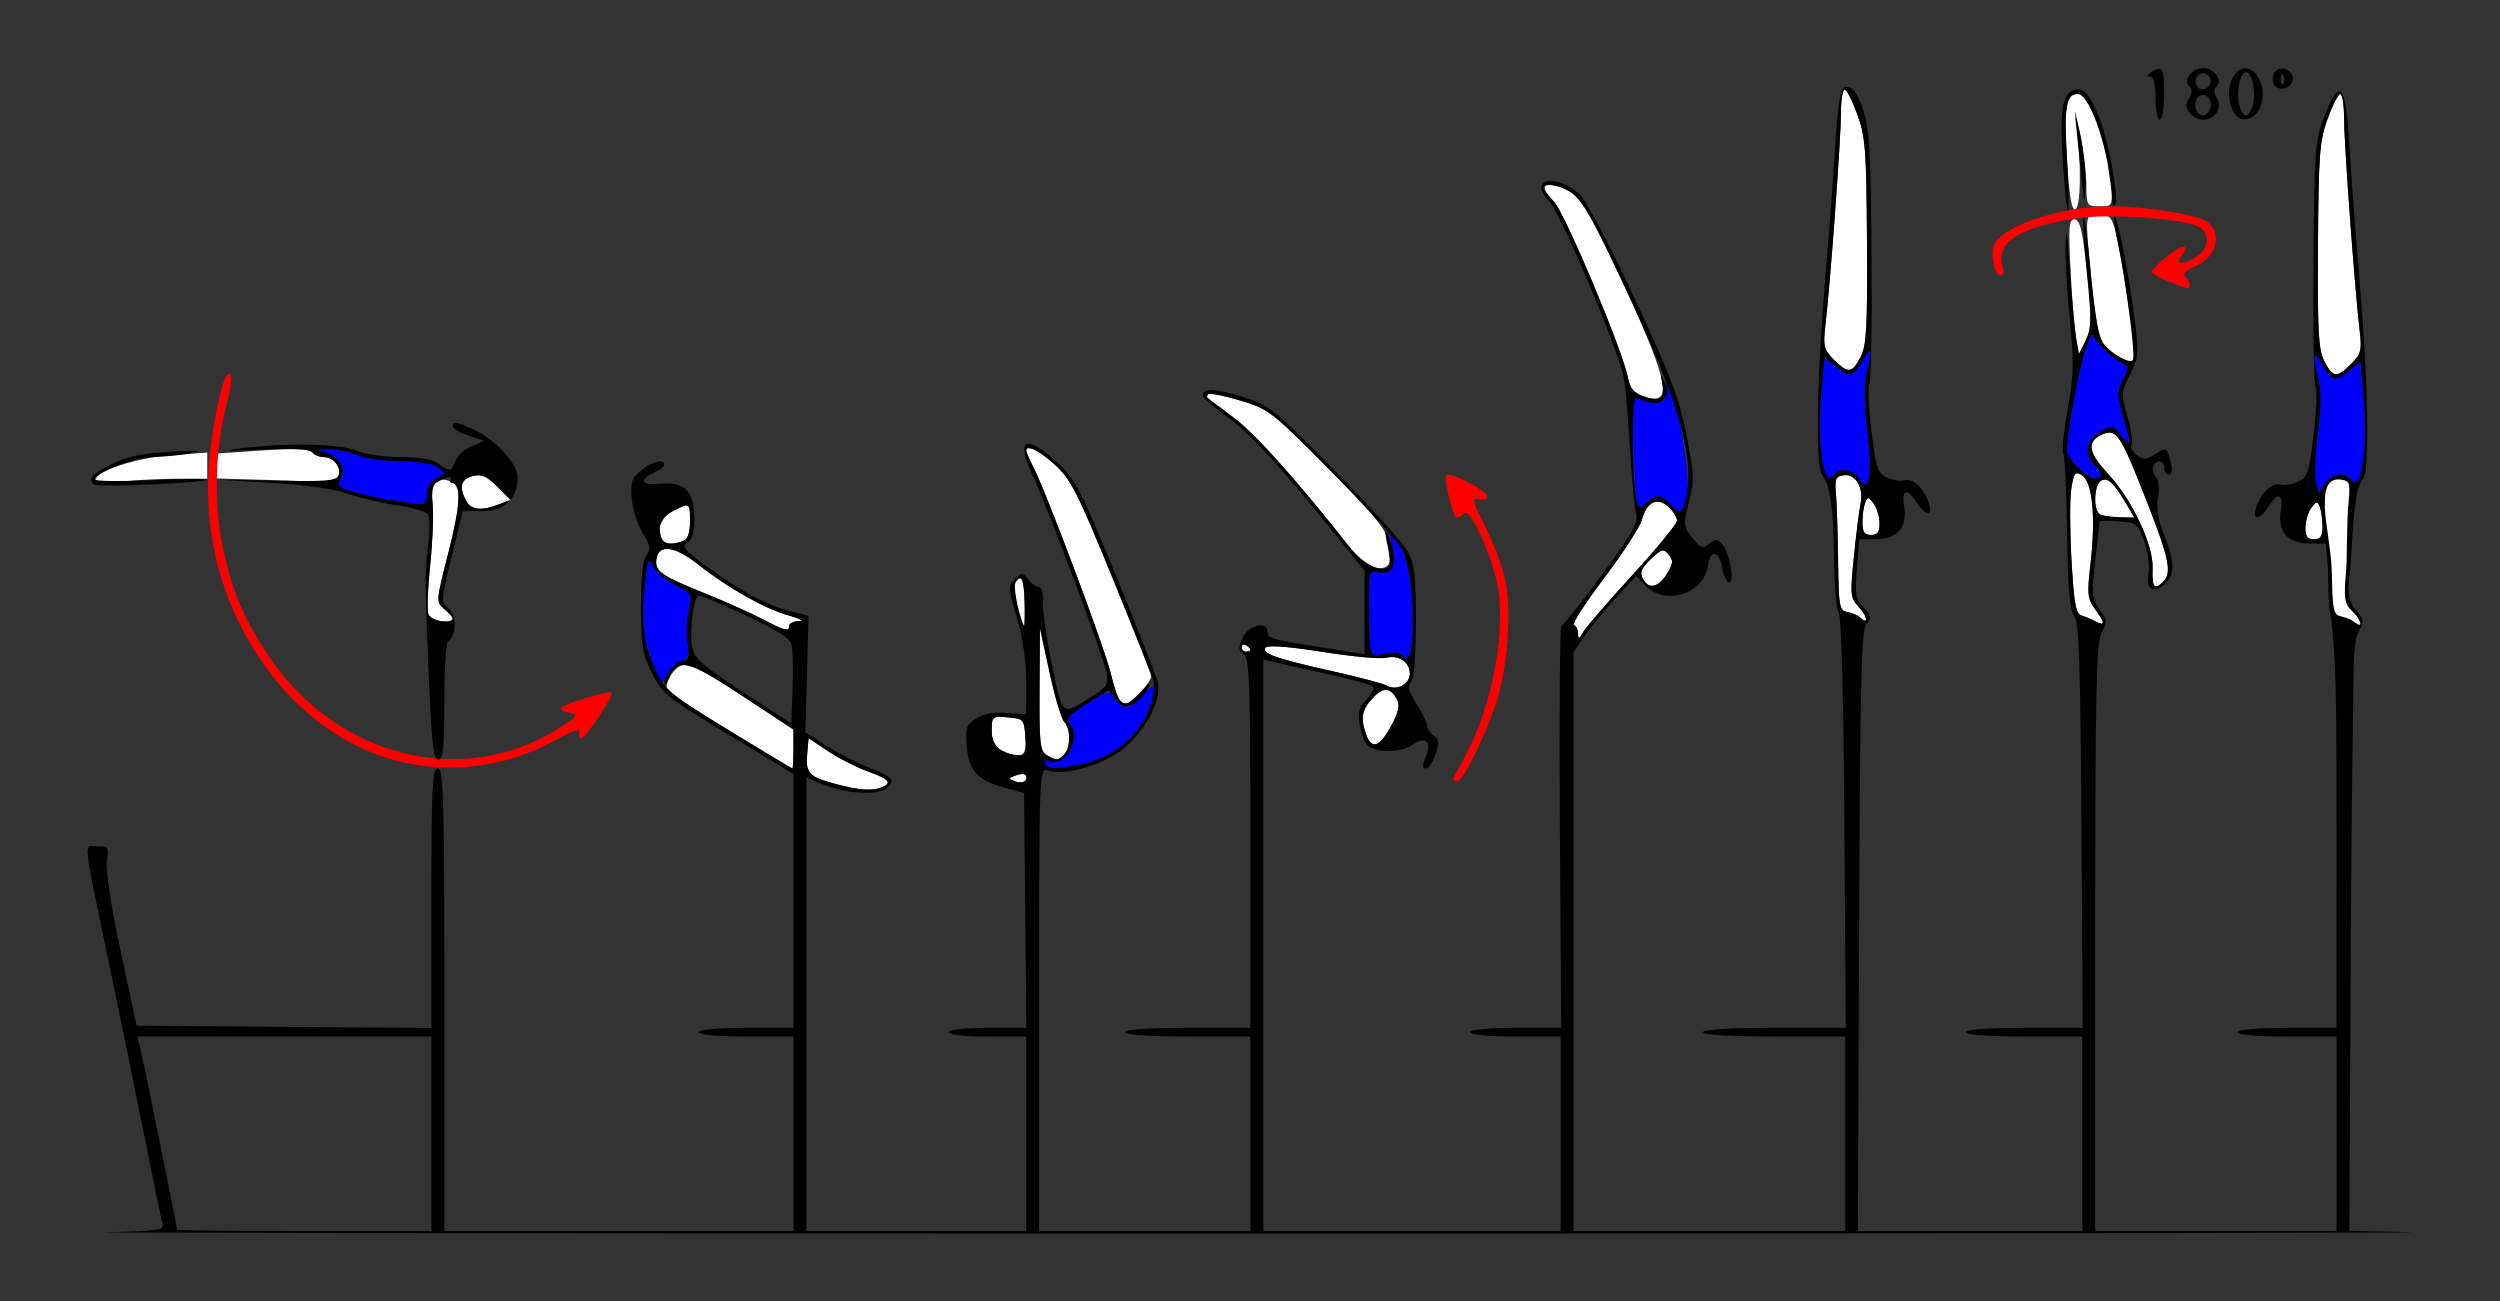 <?xml version="1.0" encoding="UTF-8" standalone="no"?>
<!-- Created with Inkscape (http://www.inkscape.org/) -->

<svg
   xmlns:dc="http://purl.org/dc/elements/1.1/"
   xmlns:cc="http://creativecommons.org/ns#"
   xmlns:rdf="http://www.w3.org/1999/02/22-rdf-syntax-ns#"
   xmlns:svg="http://www.w3.org/2000/svg"
   xmlns="http://www.w3.org/2000/svg"
   xmlns:sodipodi="http://sodipodi.sourceforge.net/DTD/sodipodi-0.dtd"
   xmlns:inkscape="http://www.inkscape.org/namespaces/inkscape"
   id="svg3508"
   version="1.1"
   inkscape:version="0.91 r13725"
   width="542.056"
   height="282.188"
   viewBox="0 0 542.056 282.188"
   sodipodi:docname="ub330502.svg">
  <rect x="0" y="0" width="542.056" height="282.188" fill="#333333" stroke="none"/>
  <defs
     id="defs3512" />
  <sodipodi:namedview
     pagecolor="#c1c1c1"
     bordercolor="#666666"
     borderopacity="1"
     objecttolerance="10"
     gridtolerance="10"
     guidetolerance="10"
     inkscape:pageopacity="0"
     inkscape:pageshadow="2"
     inkscape:window-width="1551"
     inkscape:window-height="948"
     id="namedview3510"
     showgrid="false"
     inkscape:zoom="1.4142136"
     inkscape:cx="325.50009"
     inkscape:cy="178.73435"
     inkscape:window-x="0"
     inkscape:window-y="0"
     inkscape:window-maximized="0"
     inkscape:current-layer="svg3508" />
  <g
     id="g4154"
     transform="translate(0.078,4.425)">
    <path
       sodipodi:nodetypes="sscsssscssccsssscssscscsscccssssssssssssssssssssssssssssssscssssssscssssssssscsssccscsssccssssssssssscssssssssssssssssssscsssssscssscccsssscssscsscssccccssscsssscccsssscccssssssssssssssssssssssssssssssssssssssscssssssssss"
       style="fill:#fefefe"
       d="m 181.018,165.536 c -5.708,-1.539 -6.447,-2.329 -6.082,-6.504 l 0.297,-3.403 4.205,2.801 c 2.313,1.54 6.203,3.522 8.645,4.402 4.674,1.686 5.399,2.536 2.961,3.474 -2.134,0.822 -4.918,0.608 -10.027,-0.77 z m 39.144,-0.498 c -1.711,-0.616 -1.716,-0.68 -0.1,-1.303 1.857,-0.715 2.75,-0.283 2.232,1.08 -0.182,0.479 -1.141,0.579 -2.132,0.223 z m -61.676,-10.79 c -7.154,-4.367 -13.313,-8.269 -13.687,-8.672 -1.115,-1.202 0.802,-4.94 2.941,-5.733 1.579,-0.586 4.283,0.773 13.106,6.586 l 11.116,7.325 0,4.217 c 0,2.319 -0.105,4.217 -0.234,4.217 -0.129,0 -6.088,-3.573 -13.242,-7.94 z m 68.383,5.052 c -1.443,-0.843 -1.626,-2.525 -1.553,-14.268 l 0.083,-13.313 2.082,9.625 c 1.145,5.294 2.58,10.124 3.188,10.734 1.433,1.437 1.423,5.666 -0.016,7.109 -1.339,1.343 -1.662,1.353 -3.785,0.112 z m -9.813,-1.069 c -1.571,-0.76 -2.103,-1.825 -2.103,-4.212 0,-3.118 0.084,-3.188 3.505,-2.904 3.402,0.282 3.513,0.408 3.792,4.275 0.313,4.342 -0.814,4.959 -5.194,2.84 z m 79.176,-3.153 c -1.386,-3.658 -1.1,-5.53 1.232,-8.054 2.337,-2.529 3.93,-2.478 5.343,0.171 0.678,1.271 0.392,2.703 -1.096,5.501 -2.528,4.751 -4.291,5.517 -5.479,2.382 z m -53.755,-7.966 c -0.343,-0.557 -1.159,-3.194 -1.813,-5.859 -1.335,-5.443 -13.756,-38.582 -16.473,-43.949 -0.969,-1.913 -1.761,-3.706 -1.761,-3.984 0,-1.45 2.772,-0.106 6.214,3.012 3.408,3.088 4.906,6.011 12.383,24.158 4.678,11.355 8.506,21.102 8.506,21.66 0,1.31 -4.3,5.976 -5.508,5.976 -0.508,0 -1.205,-0.456 -1.548,-1.013 z m 58.254,-2.832 c -0.856,-0.481 -6.313,-1.928 -12.125,-3.216 -12.074,-2.676 -15.441,-3.893 -14.205,-5.134 0.515,-0.517 5.405,-0.123 12.329,0.991 6.311,1.016 12.515,1.585 13.787,1.265 2.688,-0.677 5.091,0.956 5.091,3.459 0,2.256 -2.829,3.784 -4.877,2.635 z m -31.572,-8.397 c 0,-0.546 0.421,-0.732 0.935,-0.413 0.514,0.319 0.935,0.765 0.935,0.993 0,0.227 -0.421,0.413 -0.935,0.413 -0.514,0 -0.935,-0.447 -0.935,-0.993 z m 72.926,-2.913 c -0.016,-0.859 -0.425,-1.703 -0.911,-1.875 -0.485,-0.172 2.457,-4.742 6.538,-10.156 4.081,-5.414 7.755,-11.075 8.165,-12.579 1.078,-3.959 3.35,-5.12 5.751,-2.939 1.058,0.961 1.924,2.317 1.924,3.013 0,0.697 -4.349,6.01 -9.664,11.808 -5.315,5.798 -10.139,11.385 -10.719,12.416 -0.867,1.54 -1.061,1.595 -1.084,0.312 z m -176.928,-3.202 c -2.458,-1.284 -8.102,-3.802 -12.54,-5.597 -9.454,-3.823 -10.746,-4.741 -10.371,-7.368 0.477,-3.345 3.953,-2.891 9.1,1.19 6.391,5.067 14.601,9.679 19.683,11.055 2.347,0.636 3.276,1.167 2.103,1.203 -1.157,0.035 -2.103,0.485 -2.103,1.001 0,1.35 -0.862,1.132 -5.872,-1.483 z m 55.425,-2.661 c -1.076,-3.856 -0.8,-6.17 0.735,-6.166 0.355,9.3e-4 0.7,2.321 0.767,5.156 0.067,2.835 0.016,5.155 -0.112,5.155 -0.129,0 -0.754,-1.865 -1.39,-4.145 z m 233.624,3.165 c -0.771,-0.418 -2.094,-0.971 -2.939,-1.229 -1.27,-0.388 -1.654,-2.498 -2.208,-12.121 -0.368,-6.409 -0.379,-13.382 -0.022,-15.497 0.573,-3.405 0.839,-3.724 2.326,-2.793 2.236,1.401 2.99,9.065 1.861,18.914 -0.803,7.006 -0.718,7.823 1.072,10.263 2.117,2.888 2.09,3.644 -0.09,2.462 z M 92.806,128.763 c -0.326,-0.852 -0.158,-5.599 0.374,-10.547 0.532,-4.948 0.774,-10.941 0.539,-13.318 -0.444,-4.487 0.83,-6.124 3.861,-4.957 2.445,0.941 2.349,4.546 -0.409,15.371 -2.728,10.71 -2.734,10.791 -0.893,12.338 2.453,2.06 2.337,2.662 -0.512,2.662 -1.338,0 -2.623,-0.673 -2.959,-1.55 z m 310.402,0.688 c -0.48,-0.457 -1.713,-0.986 -2.741,-1.175 -1.731,-0.318 -1.879,-1.138 -2.004,-11.107 -0.074,-5.92 -0.284,-12.45 -0.467,-14.513 -0.29,-3.264 -0.069,-3.788 1.707,-4.041 2.558,-0.365 4.362,2.721 3.627,6.206 -0.293,1.388 -0.936,6.521 -1.429,11.406 -0.851,8.427 -0.794,8.992 1.097,11.012 1.884,2.012 2.072,3.984 0.211,2.212 z m -47.031,-8.319 c -0.775,-1.453 -0.459,-2.274 1.662,-4.312 2.372,-2.279 2.737,-2.374 3.872,-1.003 1.055,1.275 1.014,1.91 -0.259,4.021 -1.881,3.121 -4.02,3.645 -5.274,1.294 z m 110.475,-2.337 c 0.195,-5.06 -4.435,-14.867 -9.686,-20.516 -4.278,-4.602 -4.65,-6.944 -1.344,-8.455 3.189,-1.457 3.999,-0.256 9.779,14.486 4.85,12.369 5.484,15.459 3.569,17.38 -1.932,1.938 -2.479,1.256 -2.319,-2.894 z m -169.57,-0.344 c -0.834,-0.228 -2.914,-2.188 -4.623,-4.354 -11.435,-14.495 -20.344,-24.454 -24.961,-27.902 -2.942,-2.197 -5.524,-4.138 -5.739,-4.313 -0.214,-0.175 -0.149,-0.559 0.144,-0.853 0.293,-0.294 3.413,0.328 6.931,1.382 6.172,1.85 6.841,2.363 18.925,14.521 9.121,9.177 12.619,13.325 12.866,15.258 0.186,1.46 0.437,3.483 0.557,4.494 0.222,1.873 -1.307,2.532 -4.101,1.766 z M 143.614,112.812 c -1.626,-1.632 -0.494,-5.019 2.134,-6.382 3.75,-1.945 3.785,-1.924 3.785,2.219 0,2.463 -0.481,3.835 -1.478,4.219 -1.933,0.744 -3.665,0.722 -4.441,-0.056 z m 356.176,-2.891 c 0.016,-1.418 0.597,-3.329 1.291,-4.246 1.133,-1.499 1.32,-1.515 1.839,-0.158 0.318,0.831 0.578,2.742 0.578,4.246 0,2.111 -0.427,2.736 -1.869,2.736 -1.423,0 -1.862,-0.615 -1.839,-2.578 z m -96.051,-1.095 c 0,-1.505 0.26,-3.416 0.578,-4.246 0.519,-1.357 0.706,-1.341 1.839,0.158 0.694,0.917 1.275,2.828 1.291,4.246 0.023,1.963 -0.416,2.578 -1.839,2.578 -1.442,0 -1.869,-0.625 -1.869,-2.736 z m 51.636,-1.635 c -1.715,-0.694 -1.487,-6.815 0.279,-7.495 1.459,-0.561 2.637,0.615 5.546,5.538 l 1.524,2.578 -3.09,-0.074 c -1.7,-0.041 -3.616,-0.287 -4.258,-0.547 z m -354.406,-3.067 c -1.584,-2.969 -1.115,-4.676 1.46,-5.325 1.927,-0.485 3.023,-0.014 5.313,2.283 l 2.885,2.894 -2.57,0.98 c -3.815,1.455 -6.005,1.197 -7.089,-0.833 z M 20.561,99.669 c 0,-1.935 8.986,-4.866 16.589,-5.41 l 7.71,-0.552 0,2.834 0,2.834 -6.405,0 c -3.523,0 -8.99,0.271 -12.15,0.602 -3.506,0.368 -5.745,0.247 -5.745,-0.309 z m 36.682,-0.056 -10.514,-0.299 0,-2.692 0,-2.692 9.884,-0.676 c 6.9,-0.472 10.201,-0.358 10.935,0.379 0.578,0.58 1.757,1.054 2.619,1.054 2.13,0 3.828,2.236 3.115,4.1 -0.367,0.96 -1.499,1.451 -3.054,1.325 -1.359,-0.11 -7.201,-0.335 -12.984,-0.499 z M 355.937,81.438 c -1.769,-0.647 -2.639,-1.783 -3.051,-3.985 -1.124,-6.012 -13.604,-35.602 -16.132,-38.248 -2.798,-2.929 -2.462,-4.092 0.934,-3.237 4.33,1.09 6.258,3.983 14.453,21.687 9.882,21.349 10.672,26.299 3.794,23.782 z m 147.959,-7.512 c -1.291,-2.503 -1.5,-6.293 -1.385,-25.078 0.122,-19.898 0.332,-22.673 2.089,-27.52 1.074,-2.965 2.318,-5.391 2.763,-5.391 0.445,0 0.809,2.43 0.809,5.4 0,5.399 2.3,36.69 3.371,45.87 0.51,4.366 0.323,5.11 -1.827,7.266 -3.1,3.11 -3.978,3.028 -5.821,-0.547 z m -106.374,-0.39 c -2.149,-2.156 -2.336,-2.9 -1.827,-7.266 1.072,-9.18 3.371,-40.471 3.371,-45.87 0,-2.97 0.364,-5.4 0.809,-5.4 0.445,0 1.688,2.426 2.763,5.391 1.757,4.847 1.967,7.621 2.089,27.52 0.115,18.785 -0.095,22.575 -1.385,25.078 -1.843,3.575 -2.72,3.657 -5.821,0.547 z m 61.322,-0.843 c -3.482,-1.9 -4.333,-4.471 -5.475,-16.547 -1.392,-14.706 -1.481,-13.958 1.663,-13.958 2.401,0 2.805,0.445 3.725,4.111 1.077,4.289 3.863,23.08 3.863,26.052 0,2.021 -0.598,2.075 -3.775,0.342 z M 450.094,69.165 c -0.339,-1.689 -0.879,-8.239 -1.2,-14.556 -0.503,-9.886 -0.387,-11.484 0.83,-11.484 1.098,0 1.653,2.105 2.481,9.409 1.369,12.077 1.342,14.219 -0.214,17.227 l -1.28,2.475 z M 448.122,30.645 C 447.391,18.913 447.856,15.938 450.422,15.938 c 2.195,0 5.443,7.864 6.62,16.029 1.216,8.439 1.237,8.346 -1.901,8.346 -2.752,0 -2.805,-0.091 -2.861,-4.922 -0.032,-2.707 -0.655,-7.664 -1.386,-11.016 -1.309,-6.008 -1.319,-6.021 -0.681,-0.938 1.032,8.229 0.854,17.134 -0.35,17.542 -0.742,0.251 -1.279,-2.939 -1.739,-10.335 z"
       id="path3528"
       inkscape:connector-curvature="0" />
    <path
       sodipodi:nodetypes="sssssssssssssssscscsssssscsscsssssssssssssssssssssscssscsssscssssscsscssscsssscc"
       style="fill:#0000fe"
       d="m 226.537,161.091 c -0.465,-0.755 -0.149,-0.894 1.015,-0.446 3.592,1.383 7.019,-5.591 4.158,-8.461 -0.711,-0.713 0.401,-1.869 3.844,-3.994 4.821,-2.976 4.852,-2.981 6.194,-1.059 1.82,2.606 2.821,2.443 6.008,-0.98 3.201,-3.438 3.547,-1.999 0.964,4.006 -2.343,5.445 -8.109,9.946 -14.235,11.111 -6.19,1.177 -7.125,1.157 -7.947,-0.177 z m -84.734,-20.807 c -2.422,-5.912 -2.836,-9.273 -2.106,-17.093 0.59,-6.32 0.798,-6.906 1.751,-4.946 0.595,1.223 2.777,3.085 4.85,4.137 3.722,1.889 3.759,1.959 2.976,5.625 -0.436,2.042 -0.567,5.199 -0.29,7.015 0.421,2.768 0.168,3.451 -1.561,4.219 -1.135,0.504 -2.506,1.817 -3.047,2.918 -0.922,1.875 -1.085,1.756 -2.572,-1.875 z m 162.471,-2.358 c -0.506,-0.822 -1.781,-1.025 -3.915,-0.623 -3.676,0.692 -3.49,1.212 -3.572,-9.995 -0.057,-7.804 0.025,-8.14 1.879,-7.674 2.917,0.733 4.275,-1.503 3.199,-5.269 -1.283,-4.488 -0.448,-4.552 1.797,-0.137 1.27,2.497 2.105,6.434 2.455,11.575 0.545,8.013 -0.429,14.418 -1.843,12.122 z m 57.855,-32.947 c -2.028,-2.248 -3.062,-2.315 -5.236,-0.341 -1.549,1.406 -1.698,1.357 -2.138,-0.703 -0.466,-2.183 -1.25,-22.371 -0.868,-22.371 0.108,0 1.326,0.431 2.707,0.958 3.336,1.272 5.412,-0.374 4.667,-3.701 -0.398,-1.779 -0.306,-2.03 0.353,-0.953 1.774,2.901 4.78,20.459 4.164,24.324 -0.737,4.626 -1.48,5.193 -3.649,2.788 z M 85.047,104.097 c -2.313,-0.359 -5.998,-1.164 -8.189,-1.789 -3.61,-1.03 -3.888,-1.316 -2.963,-3.05 1.209,-2.266 -0.848,-5.152 -4.132,-5.796 -1.319,-0.259 -0.955,-0.437 1.062,-0.521 1.687,-0.07 4.577,0.505 6.423,1.279 1.847,0.774 6.164,1.406 9.604,1.406 3.813,0 6.931,0.5 7.998,1.283 1.69,1.24 1.68,1.32 -0.289,2.377 -1.248,0.67 -2.038,1.99 -2.038,3.405 0,2.5 -0.196,2.537 -7.477,1.408 z m 417.009,-4.083 c -0.336,-1.344 -0.138,-6.007 0.439,-10.363 0.723,-5.447 0.759,-9.19 0.115,-11.989 -1.345,-5.852 -1.203,-6.321 0.878,-2.897 2.167,3.566 2.703,3.673 5.875,1.17 l 2.378,-1.877 0.668,8.046 c 0.929,11.189 -0.624,20.862 -2.786,17.352 -1.04,-1.688 -4.059,-1.15 -5.553,0.991 l -1.403,2.01 z M 403.006,99.351 c -1.245,-2 -4.375,-2.483 -5.392,-0.832 -2.162,3.51 -3.715,-6.163 -2.786,-17.352 l 0.668,-8.046 2.378,1.877 c 3.171,2.502 3.708,2.396 5.875,-1.17 2.064,-3.396 2.234,-2.915 0.912,2.578 -0.602,2.503 -0.553,6.742 0.149,12.746 1.132,9.678 0.411,13.756 -1.804,10.199 z m 48.11,-1.875 c -1.324,-1.045 -2.641,-2.637 -2.926,-3.538 -0.573,-1.812 2.443,-18.744 4.117,-23.11 l 1.061,-2.767 2.054,2.444 c 1.13,1.344 3.003,2.922 4.163,3.506 2.017,1.016 2.045,1.185 0.65,3.891 -1.32,2.561 -1.321,3.304 -0.006,7.843 1.871,6.455 1.809,7.114 -0.401,4.256 -1.724,-2.23 -1.938,-2.274 -4.418,-0.906 -3.221,1.776 -3.787,4.878 -1.34,7.333 1.693,1.699 1.738,2.948 0.106,2.948 -0.359,0 -1.736,-0.855 -3.06,-1.899 z"
       id="path3524"
       inkscape:connector-curvature="0" />
    <path
       style="fill:#fe0000"
       d="m 314.953,164.649 c 0,-0.193 1.06,-2.252 2.354,-4.576 6.31,-11.326 9.517,-28.951 7.061,-38.814 -1.805,-7.25 -5.808,-15.565 -6.945,-14.425 -0.537,0.538 -1.262,0.979 -1.612,0.979 -0.847,0 -2.96,-8.517 -2.282,-9.197 0.8,-0.803 8.9,3.39 8.9,4.607 0,0.59 -0.811,0.846 -1.832,0.578 -1.634,-0.429 -1.497,0.192 1.272,5.75 1.707,3.427 3.641,8.512 4.297,11.301 1.585,6.737 0.71,19.595 -1.853,27.226 C 321.807,155.546 317.091,165 315.874,165 c -0.507,0 -0.921,-0.158 -0.921,-0.351 z M 86.574,160.7 C 74.722,157.822 63.903,149.842 56.207,138.299 47.979,125.959 44.226,111.935 45.163,97.031 c 0.465,-7.395 2.709,-18.802 3.941,-20.039 1.302,-1.306 1.295,1.277 -0.016,6.11 -2.445,9.012 -2.85,21.242 -1.008,30.368 1.969,9.751 4.282,15.437 9.606,23.612 14.816,22.751 42.699,29.795 63.831,16.127 3.68,-2.38 3.93,-2.744 2.08,-3.023 -1.157,-0.175 -2.103,-0.641 -2.103,-1.036 0,-0.728 10.466,-3.965 11.021,-3.408 0.573,0.574 -5.577,9.882 -6.529,9.882 -0.525,0 -0.72,-0.613 -0.433,-1.363 0.324,-0.847 -1.672,-0.154 -5.274,1.832 -10.381,5.723 -22.365,7.361 -33.707,4.607 z M 469.86,56.5 c -1.928,-0.793 -3.474,-1.702 -3.437,-2.018 0.037,-0.317 1.524,-1.791 3.305,-3.276 3.253,-2.713 5.396,-2.804 3.188,-0.135 -1.635,1.976 0.685,1.956 3.512,-0.031 2.373,-1.668 2.702,-4.353 0.734,-5.992 -2.388,-1.988 -19.419,-3.312 -27.134,-2.109 -12.452,1.942 -17.544,5.349 -15.876,10.621 0.305,0.963 0.113,1.751 -0.426,1.751 -1.303,0 -2.27,-4.074 -1.526,-6.427 1.305,-4.123 14.364,-8.573 25.16,-8.573 8.073,0 19.585,1.887 21.378,3.503 3.154,2.844 1.618,7.687 -3.054,9.628 -2.029,0.843 -2.597,1.497 -1.905,2.191 1.143,1.146 1.308,2.531 0.286,2.399 -0.386,-0.05 -2.278,-0.74 -4.206,-1.533 z"
       id="path3522"
       inkscape:connector-curvature="0" />
    <path
       sodipodi:nodetypes="sccssscsscssscscscsscssssssssssssssssccsssssssccssscccccccccccsssscsssssssssssscsssccccccccsccssccssssscssssssccccccssscssscccccscsssssssscsssscccssccccsssccccccccsscccccscssssssssssccccssscccccsssccccsssssccscccccsccsssssscsccssssccscccscscscccccssssssssscssssssssssssssssscscccsssscssccsssccccccssscssssssscsssssscssssssssscssssssssssssscssccssscsscsssssssssssssccsccssscsscccsssscccsccssccssccsssccssscssssssccsssccssscccssssssssscccsssssssssccsccssccssscccssssssssssssssssscccsssssssssssssssssssssscsssssccssscssccsssssssccssssscsssssssscccsscsssccccsscscsssccsssscsssccssscsccsssscssscsssscccssssccssssscsccsssssccssccssscccscccscsccccssscccsssscccsssscccscscccssscccccssccccccssccccccsscc"
       inkscape:connector-curvature="0"
       id="path3520"
       d="m 477.57,10.312 c -2.322,0 -4.326,2.598 -3.018,3.91 0.73,0.732 0.72,1.49 -0.031,2.697 -0.79,1.269 -0.746,2.039 0.182,3.16 0.675,0.815 1.965,1.482 2.867,1.482 2.584,0 4.307,-2.622 3.049,-4.643 -0.752,-1.208 -0.762,-1.965 -0.031,-2.697 1.308,-1.313 -0.696,-3.91 -3.018,-3.91 z m 9.238,0.07 c -0.819,-0.022 -1.661,0.4 -2.4,1.414 -1.488,2.041 -1.587,5.47 -0.232,8.01 1.42,2.661 4.818,1.922 5.939,-1.291 1.399,-4.008 -0.848,-8.066 -3.307,-8.133 z m 7.701,0.088 c -0.447,0.048 -0.882,0.235 -1.238,0.592 -0.548,0.549 -0.732,1.691 -0.408,2.537 0.748,1.956 3.744,1.435 4.158,-0.723 0.279,-1.453 -1.17,-2.551 -2.512,-2.406 z m -26.41,0.002 c -0.41,-0.013 -0.972,0.277 -1.744,0.777 -0.935,0.606 -1.013,0.914 -0.234,0.924 0.777,0.009 1.168,1.584 1.168,4.701 0,2.578 0.422,4.688 0.936,4.688 0.519,0 0.934,-2.5 0.934,-5.625 0,-3.942 -0.157,-5.436 -1.059,-5.465 z m 18.816,0.777 c 1.279,0 2.178,4.26 1.484,7.031 -0.323,1.289 -0.99,2.344 -1.484,2.344 -0.494,0 -1.164,-1.055 -1.486,-2.344 -0.693,-2.771 0.208,-7.031 1.486,-7.031 z m -9.316,0.225 c 1.108,0.032 2.144,1.333 1.422,2.506 C 478.676,14.541 478.024,15 477.57,15 c -1.444,0 -2.119,-2 -1.041,-3.082 0.322,-0.323 0.701,-0.454 1.07,-0.443 z m 17.133,0.1 c 0.085,0.013 0.187,0.157 0.299,0.438 0.27,0.677 0.236,1.485 -0.074,1.797 -0.311,0.312 -0.531,-0.242 -0.49,-1.23 0.028,-0.683 0.124,-1.025 0.266,-1.004 z m -94.537,2.848 c -1.154,-0.144 -1.795,3.526 -2.25,11.359 -0.36,6.188 -1.359,19.477 -2.221,29.531 -1.896,22.132 -2.229,41.341 -0.748,43.207 1.781,2.244 2.528,7.454 2.609,18.199 0.043,5.672 0.498,10.945 1.012,11.719 0.579,0.872 1.046,18.242 1.227,45.703 l 0.291,44.297 -15.479,0 c -9.696,0 -15.479,0.35 -15.479,0.938 0,0.587 5.765,0.938 15.422,0.938 l 15.42,0 0,21.094 0,21.094 -29.439,0 -29.439,0 0,-62.771 0,-62.77 2.264,-3.346 c 1.245,-1.84 4.293,-5.549 6.775,-8.244 l 4.514,-4.9 2.068,2.109 c 4.351,4.435 12.653,1.743 13.504,-4.379 0.493,-3.547 2.36,-3.331 3.049,0.354 0.342,1.827 1.043,3.322 1.557,3.322 1.275,0 0.039,-6.668 -1.549,-8.357 -1.063,-1.131 -1.475,-1.135 -2.805,-0.027 -1.367,1.138 -1.816,0.977 -3.629,-1.305 -1.982,-2.493 -2.014,-2.821 -0.748,-7.805 1.201,-4.732 1.149,-6.063 -0.588,-14.713 C 363.946,81.759 362.042,76.761 354.225,60 348.853,48.482 343.811,38.942 342.461,37.74 c -5.302,-4.719 -11.3,-3.413 -6.656,1.449 2.438,2.553 14.675,31.347 16.119,37.928 0.367,1.671 0.99,8.523 1.385,15.227 0.395,6.703 1.002,13.266 1.35,14.584 0.53,2.013 -0.665,4.151 -7.467,13.359 -4.454,6.029 -8.377,10.963 -8.719,10.963 -0.343,-2.5e-4 -0.495,19.617 -0.338,43.594 l 0.285,43.594 -9.863,0 c -5.953,0 -9.865,0.372 -9.865,0.938 0,0.565 3.893,0.938 9.812,0.938 l 9.814,0 0,21.094 0,21.094 -32.244,0 -32.242,0 0,-61.977 0,-61.977 2.104,0.527 c 1.157,0.29 6.307,1.438 11.447,2.553 5.14,1.115 9.704,2.359 10.141,2.764 0.437,0.404 -0.136,1.668 -1.273,2.809 -1.626,1.631 -1.956,2.771 -1.541,5.334 0.29,1.793 1.019,3.855 1.621,4.582 1.405,1.698 7.456,1.709 9.76,0.019 2.63,-1.929 4.285,-0.942 3.203,1.912 -1.089,2.873 -1.093,3.141 -0.039,3.141 0.464,0 1.318,-1.366 1.898,-3.037 0.869,-2.502 0.804,-3.223 -0.375,-4.088 -0.787,-0.578 -1.432,-1.539 -1.432,-2.137 0,-0.598 -1.022,-2.712 -2.271,-4.697 -1.662,-2.64 -1.994,-3.889 -1.236,-4.648 0.645,-0.647 1.051,-5.552 1.074,-13.012 0.031,-9.797 -0.27,-12.571 -1.66,-15.256 -0.934,-1.805 -8.072,-9.725 -15.859,-17.602 -13.79,-13.947 -14.324,-14.37 -20.484,-16.217 -5.901,-1.769 -8.16,-1.78 -8.16,-0.039 0,0.396 2.56,2.58 5.689,4.854 4.994,3.63 11.547,10.894 25.646,28.434 l 3.688,4.588 0.012,9.043 0.012,9.043 -7.477,-1.17 c -12.77,-1.999 -13.553,-2.21 -13.553,-3.633 0,-2.485 -4.109,-1.556 -5.395,1.219 -1.003,2.167 -0.966,2.731 0.234,3.611 1.236,0.906 1.422,6.306 1.422,41.02 l 0,39.975 -13.551,0 c -8.411,0 -13.551,0.356 -13.551,0.938 0,0.582 5.14,0.938 13.551,0.938 l 13.551,0 0,21.094 0,21.094 -22.896,0 -22.896,0 0,-50.219 c 0,-49.51 0.026,-50.212 1.838,-49.635 3.838,1.222 12.107,-1.211 16.561,-4.871 4.838,-3.977 8.196,-10.551 7.309,-14.303 -0.31,-1.309 -4.368,-11.66 -9.02,-23.004 -7.721,-18.832 -8.831,-20.971 -12.779,-24.609 -6.811,-6.276 -9.048,-5.122 -5.34,2.754 3.144,6.677 15.28,39.053 16.008,42.705 0.526,2.638 0.221,3.131 -3.332,5.381 -6.419,4.065 -6.086,4.331 -8.422,-6.732 -1.175,-5.568 -2.071,-11.705 -1.99,-13.639 0.089,-2.133 -0.281,-3.516 -0.941,-3.516 -0.598,0 -1.633,-0.738 -2.301,-1.641 -1.142,-1.543 -1.31,-1.545 -2.824,-0.049 -1.523,1.505 -1.502,1.961 0.412,8.438 1.291,4.368 2.023,9.392 2.021,13.883 l -0.004,7.039 -4.223,-0.338 c -2.87,-0.229 -5.002,0.175 -6.652,1.26 -2.199,1.445 -2.388,2.033 -1.984,6.242 0.506,5.278 2.337,7.159 8.6,8.838 l 3.793,1.018 0.248,25.467 0.248,25.469 -8.426,0 c -4.994,0 -8.426,0.382 -8.426,0.938 0,0.556 3.428,0.938 8.412,0.938 l 8.41,0 0,21.094 0,21.094 -23.832,0 -23.832,0 0,-49.172 0,-49.17 3.115,1.305 c 5.201,2.18 12.03,2.698 14.176,1.076 2.265,-1.712 1.527,-2.544 -4.207,-4.75 -2.313,-0.89 -6.251,-2.928 -8.752,-4.527 l -4.547,-2.908 0.342,-12.617 0.342,-12.617 -4.271,-1.09 c -4.886,-1.248 -11.251,-4.739 -18.52,-10.156 -4.176,-3.112 -4.772,-3.896 -3.504,-4.607 1.083,-0.608 1.527,-2.167 1.527,-5.354 0,-5.859 -2.093,-7.955 -7.438,-7.443 -4.074,0.39 -4.666,-0.894 -1.146,-2.488 1.123,-0.509 2.043,-1.247 2.043,-1.641 0,-1.327 -2.537,-0.728 -4.939,1.168 -2.021,1.595 -2.344,2.52 -2.107,6.035 0.153,2.283 1.213,5.666 2.354,7.518 1.712,2.779 1.866,3.619 0.885,4.805 -0.782,0.946 -1.204,4.7 -1.234,10.988 -0.039,7.958 0.294,10.267 1.996,13.83 2.578,5.397 2.78,5.563 18.232,14.932 l 12.852,7.791 0,27.516 0,27.516 -10.281,0 c -6.231,0 -10.279,0.369 -10.279,0.938 0,0.568 4.049,0.938 10.279,0.938 l 10.281,0 0,21.094 0,21.094 -37.852,0 -37.85,0 0,-50.156 c 0,-43.958 -0.174,-50.156 -1.402,-50.156 -1.215,0 -1.402,3.751 -1.402,28.137 l 0,28.139 -31.961,-0.248 -31.963,-0.246 -3.473,-16.293 c -2.117,-9.931 -3.274,-17.527 -2.963,-19.453 0.477,-2.949 0.339,-3.16 -2.07,-3.16 -3.055,0 -3.333,-2.653 2.801,26.719 2.369,11.344 5.779,28.008 7.576,37.031 1.798,9.023 3.481,17.132 3.742,18.02 0.43,1.459 -0.712,1.641 -11.961,1.904 l -0.002,0 c -6.841,0.16 105.74,0.29 250.18,0.289 144.439,-9.7e-4 256.616,-0.131 249.281,-0.289 l -13.336,-0.287 0.328,-64.428 c 0.169,-33.083 0.628,-58.566 0.643,-59.383 0.017,-0.37 0.047,-0.794 0.082,-1.258 0.209,-2.55 0.492,-3.881 0.887,-4.641 1.31,-2.519 1.28,-2.878 -0.395,-4.688 -2.7,-3.069 -1.515,-6.48 -1.248,-10.396 0.666,-10.76 0.886,-15.972 2.654,-18.199 1.481,-1.866 1.148,-21.075 -0.748,-43.207 -0.862,-10.055 -1.861,-23.344 -2.221,-29.531 -0.455,-7.834 -1.096,-11.504 -2.25,-11.359 -0.789,0.099 -1.819,1.984 -3.193,5.543 -1.97,5.101 -2.11,7.023 -2.322,31.461 -0.124,14.316 0.082,26.532 0.459,27.145 0.377,0.612 0.188,5.243 -0.422,10.291 -0.99,8.193 -1.347,9.29 -3.326,10.227 -1.219,0.577 -2.969,0.851 -3.889,0.609 -1.865,-0.489 -4.314,1.858 -5.289,5.068 -0.858,2.825 0.766,2.683 2.672,-0.234 2.167,-3.318 3.33,-2.905 2.705,0.959 -0.719,4.446 1.575,7.01 6.275,7.01 l 3.465,0 c 0,0 0.504,4.195 0.504,6.184 0.085,4.756 0.25,8.59 0.398,8.816 0.447,0.682 0.948,8.864 0.973,9.266 0.025,0.455 0.055,0.979 0.062,1.09 0.002,0.028 0.002,0.026 0.004,0.049 0.342,5.682 0.415,16.428 0.418,38.111 l 0.006,41.484 -10.746,0 c -6.542,0 -10.748,0.367 -10.748,0.938 -1e-5,0.571 4.206,0.938 10.748,0.938 l 10.746,0 0,21.094 0,21.094 -26.168,0 -26.168,0 0.006,-63.516 c 0.005,-54.077 0.21,-63.909 1.381,-66.16 1.254,-2.413 1.214,-2.865 -0.465,-5.156 -1.684,-2.298 -1.762,-3.19 -0.92,-10.48 0.506,-4.383 0.922,-8.182 0.926,-8.443 0.004,-0.262 1.875,-0.327 4.156,-0.145 3.986,0.318 4.202,0.495 5.57,4.521 0.783,2.305 1.188,5.378 0.898,6.828 -0.666,3.342 1.068,4.514 3.461,2.342 2.306,-2.094 2.285,-4.762 -0.084,-10.791 -1.294,-3.293 -1.705,-5.83 -1.297,-8.014 0.366,-1.959 0.164,-3.718 -0.523,-4.549 -1.153,-1.394 -0.594,-3.312 0.965,-3.312 0.484,0 0.879,0.633 0.879,1.406 0,0.773 0.467,1.406 1.037,1.406 0.663,0 0.803,-0.927 0.391,-2.576 -0.85,-3.397 -0.911,-3.429 -3.449,-1.777 -1.861,1.211 -2.439,1.231 -3.912,0.137 -0.951,-0.706 -1.461,-1.72 -1.133,-2.252 0.328,-0.532 -0.073,-3.275 -0.891,-6.096 -1.434,-4.948 -1.414,-5.27 0.541,-9.115 1.915,-3.765 1.966,-4.455 0.945,-12.48 -1.243,-9.776 -3.779,-22.432 -4.375,-21.834 -0.223,0.224 0.192,3.104 0.922,6.402 1.71,7.731 3.782,24.193 3.127,24.85 -0.928,0.931 -5.873,-2.258 -6.938,-4.475 -0.578,-1.204 -1.563,-7.795 -2.189,-14.646 -0.626,-6.852 -1.336,-12.259 -1.578,-12.016 -0.242,0.243 0.09,5.709 0.74,12.146 1.044,10.344 1.009,12.061 -0.293,14.758 L 450.631,72.516 450,68.291 c -0.347,-2.323 -0.953,-9.041 -1.346,-14.93 -0.528,-7.911 -0.752,-9.128 -0.854,-4.666 -0.076,3.321 0.342,10.78 0.928,16.576 0.911,9.015 0.84,11.773 -0.494,19.086 -0.857,4.701 -1.282,8.996 -0.945,9.543 0.337,0.547 0.714,8.326 0.838,17.287 0.169,12.216 0.547,16.682 1.516,17.852 1.049,1.267 1.345,9.806 1.576,45.479 l 0.285,43.92 -12.668,0 c -7.822,0 -12.668,0.359 -12.668,0.938 0,0.579 4.829,0.938 12.617,0.938 l 12.617,0 0,21.094 0,21.094 -24.324,0 -24.324,0 0.26,-65.012 c 0.215,-53.995 0.478,-65.282 1.562,-66.592 1.136,-1.372 1.055,-1.847 -0.623,-3.658 -1.683,-1.816 -1.862,-2.889 -1.41,-8.41 l 0.518,-6.328 3.465,0 c 4.7,0 6.995,-2.564 6.275,-7.01 -0.625,-3.864 0.538,-4.277 2.705,-0.959 1.905,2.917 3.53,3.06 2.672,0.234 -0.975,-3.21 -3.424,-5.558 -5.289,-5.068 -0.919,0.241 -2.67,-0.032 -3.889,-0.609 -1.979,-0.937 -2.336,-2.033 -3.326,-10.227 -0.61,-5.048 -0.799,-9.679 -0.422,-10.291 0.377,-0.612 0.583,-12.828 0.459,-27.145 -0.212,-24.438 -0.355,-28.36 -2.324,-33.461 -1.374,-3.558 -2.402,-3.444 -3.191,-3.543 z M 399.875,15 c 0.445,0 1.687,2.426 2.762,5.391 1.757,4.847 1.968,7.621 2.09,27.52 0.115,18.785 -0.094,22.575 -1.385,25.078 -1.843,3.575 -2.72,3.657 -5.82,0.547 -2.149,-2.156 -2.338,-2.9 -1.828,-7.266 1.072,-9.18 3.373,-40.47 3.373,-45.869 C 399.066,17.43 399.43,15 399.875,15 Z m 50.623,0 c -3.316,0 -4.068,3.482 -3.326,15.395 0.372,5.97 0.886,10.855 1.143,10.855 0.257,0 0.17,-4.794 -0.195,-10.652 C 447.391,18.911 447.858,15.938 450.422,15.938 c 2.843,0 7.373,14.1 7.504,23.359 0.01,0.73 0.257,1.089 0.549,0.797 1.077,-1.081 -1.5,-14.809 -3.73,-19.867 C 453.014,16.303 451.955,15 450.498,15 Z m 56.863,0.938 c 0.445,0 0.811,2.43 0.811,5.4 0,5.399 2.3,36.69 3.371,45.869 0.51,4.366 0.321,5.11 -1.828,7.266 -3.1,3.11 -3.977,3.028 -5.82,-0.547 -1.291,-2.503 -1.5,-6.293 -1.385,-25.078 0.122,-19.898 0.333,-22.672 2.09,-27.52 1.074,-2.965 2.317,-5.391 2.762,-5.391 z m -29.734,0.197 c 1.117,0.035 2.082,1.494 1.498,3.021 -0.309,0.808 -1.008,1.469 -1.555,1.469 -1.514,0 -2.255,-2.8 -1.059,-4 0.354,-0.355 0.743,-0.502 1.115,-0.49 z m -27.66,4.908 c -0.048,0.025 -0.042,0.344 0.029,0.988 0.229,2.062 0.744,7.125 1.145,11.25 0.644,6.635 0.756,6.959 0.975,2.812 0.136,-2.578 -0.379,-7.641 -1.145,-11.25 -0.526,-2.481 -0.897,-3.855 -1.004,-3.801 z M 335.762,35.625 c 1.205,0.022 3.143,0.651 4.904,1.729 2.28,1.395 4.638,5.628 12.41,22.275 10.378,22.229 13.904,33.977 12.703,42.336 -0.693,4.825 -1.452,5.451 -3.65,3.014 -2.028,-2.248 -3.062,-2.316 -5.236,-0.342 -1.549,1.406 -1.697,1.357 -2.137,-0.703 -0.987,-4.622 -1.074,-22.414 -0.107,-22.051 3.871,1.453 4.997,1.479 6.1,0.146 0.912,-1.102 0.951,-1.949 0.158,-3.535 -0.994,-1.99 -1.019,-1.972 -0.525,0.389 0.653,3.119 -0.519,3.864 -4.105,2.609 -2.137,-0.747 -2.958,-1.726 -3.393,-4.051 -1.067,-5.703 -13.6,-35.588 -15.963,-38.062 -1.287,-1.348 -2.34,-2.743 -2.34,-3.102 0,-0.459 0.459,-0.665 1.182,-0.652 z m 117.607,32.436 2.053,2.443 c 1.13,1.344 3.005,2.922 4.164,3.506 2.017,1.016 2.044,1.184 0.648,3.891 -1.321,2.561 -1.321,3.305 -0.006,7.844 1.871,6.455 1.809,7.114 -0.4,4.256 -1.724,-2.23 -1.938,-2.274 -4.418,-0.906 -3.221,1.776 -3.787,4.877 -1.34,7.332 1.017,1.02 1.603,2.102 1.303,2.402 -0.3,0.3 -0.839,0.547 -1.197,0.547 -1.268,0 -5.473,-3.82 -5.984,-5.438 -0.573,-1.812 2.443,-18.745 4.117,-23.111 z m -47.965,3.631 c 0.272,0.12 -3.4e-4,1.625 -0.744,4.715 -0.602,2.503 -0.552,6.742 0.15,12.746 1.132,9.678 0.41,13.756 -1.805,10.199 -1.245,-2 -4.375,-2.483 -5.393,-0.832 -2.162,3.51 -3.716,-6.162 -2.787,-17.352 l 0.67,-8.047 2.377,1.877 c 3.171,2.502 3.708,2.396 5.875,-1.17 0.903,-1.486 1.445,-2.23 1.656,-2.137 z m 96.521,0.936 c 0.254,0.086 0.766,0.828 1.562,2.139 2.167,3.566 2.704,3.672 5.875,1.17 l 2.379,-1.877 0.668,8.047 c 0.929,11.189 -0.625,20.861 -2.787,17.352 -0.345,-0.561 -1.42,-1.02 -2.389,-1.02 -0.969,0 -2.392,0.904 -3.164,2.01 l -1.404,2.01 -0.611,-2.443 c -0.336,-1.344 -0.138,-6.007 0.439,-10.363 0.723,-5.447 0.759,-9.19 0.115,-11.988 -0.757,-3.292 -1.042,-4.881 -0.777,-5.031 0.026,-0.015 0.058,-0.016 0.094,-0.004 z m -239.783,8.332 c 0.842,-0.064 3.614,0.528 6.693,1.451 6.234,1.869 6.748,2.272 20.09,15.77 7.531,7.618 14.359,15.193 15.176,16.832 0.816,1.639 1.724,6.49 2.016,10.781 0.546,8.022 -0.427,14.43 -1.842,12.133 -0.506,-0.822 -1.782,-1.025 -3.916,-0.623 -3.676,0.692 -3.488,1.21 -3.57,-9.996 -0.057,-7.804 0.025,-8.14 1.879,-7.674 3.026,0.761 4.254,-1.47 3.105,-5.643 -0.536,-1.948 -1.147,-3.368 -1.357,-3.156 -0.211,0.211 0.025,1.815 0.525,3.564 0.5,1.75 0.554,3.539 0.119,3.975 -1.55,1.555 -5.594,-0.466 -8.627,-4.311 -11.399,-14.452 -20.322,-24.424 -24.936,-27.869 -2.942,-2.197 -5.524,-4.137 -5.738,-4.312 -0.214,-0.175 -0.149,-0.559 0.145,-0.854 0.037,-0.037 0.118,-0.059 0.238,-0.068 z M 98.801,87.264 c -0.557,-0.06 -0.67,0.215 -0.67,0.789 0,0.476 1.536,1.373 3.412,1.994 l 3.41,1.129 -2.854,1.205 c -1.57,0.662 -3.134,2.085 -3.475,3.162 -0.727,2.298 -1.27,2.374 -3.711,0.521 -1.175,-0.892 -4.015,-1.377 -8.062,-1.377 -3.441,0 -7.758,-0.632 -9.605,-1.406 -3.658,-1.533 -15.651,-1.749 -25.377,-0.457 -3.939,0.523 -2.517,0.598 4.781,0.254 7.146,-0.337 10.592,-0.164 11.037,0.559 0.356,0.578 1.411,1.051 2.346,1.051 2.181,0 3.985,2.172 3.297,3.971 -0.445,1.162 -2.752,1.352 -13.801,1.139 l -13.268,-0.256 12.15,0.699 c 7.512,0.433 13.933,1.329 16.822,2.348 2.57,0.906 7.388,2.043 10.707,2.523 3.319,0.481 6.365,1.39 6.771,2.021 0.406,0.632 0.425,3.68 0.041,6.773 -0.747,6.023 -0.732,7.763 0.273,31.172 0.516,12.014 0.926,15.234 1.943,15.234 1.033,0 1.291,-2.51 1.291,-12.602 0,-6.931 0.37,-12.831 0.822,-13.111 1.819,-1.127 1.883,-5.672 0.1,-7.1 -1.711,-1.37 -1.694,-1.658 0.672,-11.25 l 2.428,-9.844 4.146,0 c 2.752,0 4.858,-0.854 6.17,-2.42 l -2.543,0.971 c -3.815,1.455 -6.007,1.198 -7.09,-0.832 -1.584,-2.969 -1.115,-4.678 1.461,-5.326 1.927,-0.485 3.022,-0.014 5.312,2.283 l 2.875,2.883 c 0.999,-1.204 1.535,-2.823 1.535,-4.801 0,-3.212 -4.951,-8.489 -10.018,-10.678 -1.774,-0.766 -2.775,-1.162 -3.332,-1.223 z m 11.814,16.701 c -0.006,0.007 -0.01,0.015 -0.016,0.021 l 0.027,-0.01 z M 457.215,89.355 c 2.076,-0.063 3.491,2.975 8.188,14.953 4.85,12.369 5.485,15.458 3.57,17.379 -1.932,1.938 -2.48,1.255 -2.32,-2.895 0.195,-5.06 -4.434,-14.867 -9.686,-20.516 -4.278,-4.602 -4.65,-6.944 -1.344,-8.455 0.598,-0.273 1.113,-0.452 1.592,-0.467 z m -234.299,3.383 c 0.941,-0.088 3.147,1.253 5.729,3.592 3.419,3.098 4.872,5.951 12.307,24.139 4.637,11.344 8.707,21.584 9.043,22.756 0.348,1.213 -0.075,3.931 -0.982,6.314 -2.164,5.685 -8.133,10.512 -14.498,11.723 -6.22,1.183 -7.154,1.163 -7.977,-0.172 -0.465,-0.755 -0.148,-0.893 1.016,-0.445 3.592,1.383 7.017,-5.591 4.156,-8.461 -0.711,-0.713 0.388,-1.861 3.799,-3.967 l 4.801,-2.961 1.637,2.027 c 1.382,1.712 1.953,1.86 3.656,0.945 1.11,-0.596 2.508,-2.024 3.105,-3.172 0.899,-1.729 0.669,-1.644 -1.336,0.49 -3.893,4.144 -4.777,3.579 -6.707,-4.295 -1.335,-5.443 -13.755,-38.582 -16.473,-43.949 -0.969,-1.913 -1.762,-3.706 -1.762,-3.984 0,-0.363 0.173,-0.551 0.486,-0.58 z M 70.824,92.939 c 1.687,-0.07 4.577,0.506 6.422,1.279 1.847,0.774 6.165,1.406 9.605,1.406 3.813,0 6.931,0.501 7.998,1.283 1.69,1.24 1.68,1.32 -0.289,2.377 -1.248,0.67 -2.037,1.989 -2.037,3.404 0,1.623 -0.486,2.274 -1.635,2.186 -3.622,-0.277 -10.27,-1.493 -14.031,-2.566 -3.61,-1.03 -3.888,-1.317 -2.963,-3.051 1.209,-2.266 -0.849,-5.152 -4.133,-5.797 -1.319,-0.259 -0.955,-0.438 1.062,-0.521 z m -28.479,0.383 c -0.772,-0.047 -2.573,0.016 -5.43,0.188 -6.25,0.375 -9.553,1.078 -12.852,2.732 -4.284,2.149 -5.109,3.086 -3.842,4.357 0.671,0.673 23.908,-0.285 24.637,-1.016 0.257,-0.258 -5.105,-0.213 -11.916,0.1 -6.811,0.312 -12.383,0.244 -12.383,-0.152 0,-1.557 8.646,-4.847 12.875,-4.898 2.428,-0.03 6.096,-0.407 8.152,-0.84 1.269,-0.267 1.529,-0.424 0.758,-0.471 z M 450.201,98.188 c 0.078,-0.014 0.161,-0.01 0.252,0.008 0.243,0.048 0.538,0.203 0.91,0.436 2.236,1.401 2.988,9.065 1.859,18.914 -0.803,7.006 -0.717,7.823 1.072,10.264 2.117,2.888 2.09,3.642 -0.09,2.461 -0.771,-0.418 -2.094,-0.97 -2.939,-1.229 -1.27,-0.388 -1.654,-2.498 -2.207,-12.121 -0.368,-6.409 -0.378,-13.382 -0.021,-15.496 0.376,-2.235 0.621,-3.141 1.164,-3.236 z m -50.027,0.398 c 2.303,0.051 3.845,2.968 3.156,6.234 -0.293,1.388 -0.936,6.521 -1.43,11.406 -0.851,8.427 -0.794,8.992 1.098,11.012 1.884,2.012 2.072,3.986 0.211,2.213 -0.48,-0.457 -1.714,-0.987 -2.742,-1.176 -1.731,-0.318 -1.879,-1.137 -2.004,-11.105 -0.074,-5.92 -0.284,-12.451 -0.467,-14.514 -0.29,-3.264 -0.068,-3.787 1.707,-4.041 0.16,-0.023 0.317,-0.033 0.471,-0.029 z M 97.363,99.025 c 0.341,-0.034 0.468,0.077 0.305,0.342 -0.32,0.52 -0.182,0.945 0.307,0.945 2.041,0 1.78,4.852 -0.805,15 -2.728,10.71 -2.734,10.792 -0.893,12.338 1.019,0.856 1.854,1.805 1.854,2.109 0,1.314 -4.783,0.418 -5.324,-0.998 -0.326,-0.852 -0.158,-5.599 0.373,-10.547 0.532,-4.948 0.776,-10.915 0.543,-13.262 -0.386,-3.893 -0.206,-4.366 2.053,-5.398 0.693,-0.317 1.247,-0.496 1.588,-0.529 z m 409.586,0.48 c 0.185,0.002 0.381,0.018 0.584,0.047 1.775,0.254 1.997,0.777 1.707,4.041 -0.676,5.785 -0.211,12.062 -0.705,16.866 -0.493,4.804 -0.096,6.258 1.291,7.517 2.031,1.844 2.657,4.151 0.691,2.551 -0.643,-0.523 -2.009,-1.11 -3.037,-1.305 -1.621,-0.307 -1.847,-1.344 -1.973,-9.631 -0.071,-2.763 -0.528,-5.714 -1.15,-10.174 -0.965,-6.917 -0.191,-9.944 2.592,-9.912 z m -50.76,0.066 c 1.242,-0.084 2.464,1.355 5.01,5.662 l 1.523,2.578 -3.09,-0.074 c -1.7,-0.041 -3.617,-0.287 -4.26,-0.547 -1.715,-0.694 -1.486,-6.814 0.279,-7.494 0.182,-0.07 0.36,-0.113 0.537,-0.125 z m -51.184,4.016 c 0.253,0.022 0.584,0.401 1.15,1.15 0.694,0.917 1.275,2.828 1.291,4.246 0.023,1.963 -0.417,2.578 -1.84,2.578 -1.442,0 -1.869,-0.626 -1.869,-2.736 0,-1.505 0.26,-3.415 0.578,-4.246 0.26,-0.679 0.436,-1.014 0.689,-0.992 z m -45.559,0.75 c 0.693,0.045 1.429,0.401 2.18,1.082 1.058,0.961 1.924,2.315 1.924,3.012 0,0.697 -4.347,6.011 -9.662,11.809 -5.315,5.798 -10.14,11.385 -10.721,12.416 -0.867,1.54 -1.061,1.595 -1.084,0.312 -0.016,-0.859 -0.425,-1.703 -0.91,-1.875 -0.485,-0.172 2.456,-4.742 6.537,-10.156 4.081,-5.414 7.756,-11.074 8.166,-12.578 0.741,-2.722 2.046,-4.121 3.57,-4.021 z m 142.783,0.188 c 0.253,-0.022 0.43,0.314 0.689,0.992 0.318,0.831 0.578,2.741 0.578,4.246 0,2.111 -0.427,2.736 -1.869,2.736 -1.423,0 -1.862,-0.615 -1.84,-2.578 0.016,-1.418 0.597,-3.329 1.291,-4.246 0.567,-0.749 0.897,-1.129 1.15,-1.15 z m -353.637,0.66 c 0.926,-0.105 0.939,0.875 0.939,3.465 0,2.463 -0.481,3.835 -1.479,4.219 -3.482,1.34 -5.064,0.45 -5.064,-2.846 0,-1.448 0.913,-2.637 2.758,-3.594 1.406,-0.729 2.29,-1.181 2.846,-1.244 z m -4.113,9.393 c 1.601,-0.03 3.968,1.118 6.863,3.414 6.391,5.067 14.601,9.678 19.684,11.055 2.347,0.636 3.277,1.168 2.104,1.203 -1.157,0.035 -2.104,0.484 -2.104,1 0,1.35 -0.861,1.131 -5.871,-1.484 -2.458,-1.284 -8.102,-3.801 -12.541,-5.596 -9.454,-3.823 -10.745,-4.742 -10.371,-7.369 0.208,-1.464 0.991,-2.199 2.236,-2.223 z m 215.904,0.344 c 0.079,-0.008 0.154,-0.006 0.229,0.008 0.355,0.064 0.672,0.373 1.098,0.887 1.055,1.275 1.015,1.909 -0.258,4.02 -1.881,3.121 -4.021,3.646 -5.275,1.295 -0.775,-1.453 -0.458,-2.275 1.662,-4.312 1.297,-1.247 1.994,-1.839 2.545,-1.896 z m -219.645,2.318 c 0.186,0.025 0.411,0.39 0.709,1.004 0.595,1.223 2.777,3.085 4.85,4.137 3.722,1.889 3.76,1.959 2.977,5.625 -0.436,2.042 -0.553,5.295 -0.258,7.229 0.397,2.6 0.207,3.516 -0.73,3.516 -1.635,0 -4.379,3.037 -4.303,4.762 0.033,0.733 0.443,0.373 0.912,-0.799 1.846,-4.611 4.113,-4.084 15.949,3.715 l 11.117,7.326 0,4.217 c 0,2.319 -0.109,4.217 -0.244,4.217 -0.135,0 -6.338,-3.723 -13.785,-8.273 -12.057,-7.366 -13.763,-8.728 -15.564,-12.422 -2.783,-5.706 -3.429,-10.185 -2.658,-18.432 0.399,-4.273 0.62,-5.874 1.029,-5.82 z m 80.332,3.732 c 0.613,0.024 0.931,1.695 1.012,5.123 0.067,2.835 0.017,5.154 -0.111,5.154 -0.701,0 -2.451,-8.449 -1.926,-9.301 0.405,-0.658 0.747,-0.988 1.025,-0.977 z m -69.568,3.715 c 0.453,0 5.038,1.962 10.191,4.361 6.675,3.108 9.509,4.927 9.859,6.328 0.27,1.081 0.368,5.367 0.217,9.523 l -0.275,7.559 -10.426,-6.789 c -8.587,-5.592 -10.536,-7.289 -11.047,-9.621 -0.736,-3.363 0.306,-11.361 1.48,-11.361 z m 73.895,7.031 2.084,9.625 c 1.145,5.294 2.579,10.124 3.188,10.734 1.433,1.437 1.423,5.666 -0.016,7.109 -1.339,1.343 -1.662,1.354 -3.785,0.113 -1.443,-0.843 -1.626,-2.526 -1.553,-14.27 z m 44.332,3.604 c 0.112,0.019 0.235,0.067 0.363,0.146 0.514,0.319 0.934,0.765 0.934,0.992 0,0.227 -0.42,0.414 -0.934,0.414 -0.514,0 -0.936,-0.446 -0.936,-0.992 0,-0.41 0.237,-0.617 0.572,-0.561 z m 5.84,0.387 c 1.917,-0.055 5.966,0.375 11.158,1.211 6.311,1.016 12.516,1.586 13.787,1.266 2.688,-0.677 5.092,0.956 5.092,3.459 0,2.256 -2.83,3.784 -4.877,2.635 -0.856,-0.481 -6.312,-1.929 -12.125,-3.217 -12.074,-2.676 -15.442,-3.892 -14.205,-5.133 0.129,-0.129 0.531,-0.202 1.17,-0.221 z m 24.912,9.457 c 0.867,0.028 1.618,0.703 2.324,2.027 0.678,1.271 0.393,2.704 -1.096,5.502 -2.528,4.751 -4.29,5.518 -5.479,2.383 -1.386,-3.658 -1.1,-5.53 1.232,-8.055 1.168,-1.265 2.151,-1.885 3.018,-1.857 z m -84.016,5.844 c 0.489,-0.015 1.135,0.035 1.99,0.105 3.402,0.282 3.514,0.408 3.793,4.275 0.241,3.342 0.015,3.975 -1.402,3.922 -3.824,-0.144 -5.895,-2.003 -5.895,-5.293 0,-2.339 0.047,-2.964 1.514,-3.01 z m -41.232,4.619 4.205,2.801 c 2.313,1.54 6.203,3.522 8.645,4.402 4.674,1.686 5.399,2.536 2.961,3.475 -2.134,0.822 -4.918,0.606 -10.027,-0.771 -5.708,-1.539 -6.447,-2.328 -6.082,-6.504 z m 46.297,7.76 c 0.136,-0.008 0.258,-0.006 0.361,0.008 0.138,0.018 0.242,0.058 0.301,0.117 1.037,1.041 -0.393,2.115 -2.031,1.525 -1.711,-0.616 -1.716,-0.681 -0.1,-1.303 0.526,-0.203 1.06,-0.323 1.469,-0.348 z m -191.828,56.924 31.877,0 31.877,0 0,21.094 0,21.094 -27.568,0 c -15.164,0 -27.57,-0.135 -27.57,-0.301 0,-0.599 -7.337,-36.798 -7.967,-39.309 z"
       style="fill:#000000" />
    <path
       inkscape:connector-curvature="0"
       id="path4152"
       d="m 511.08,130.89 c -0.131,-0.072 -0.319,-0.197 -0.42,-0.278 -0.713,-0.576 -1.733,-1.043 -2.967,-1.357 -0.377,-0.096 -0.731,-0.198 -0.785,-0.226 -0.246,-0.127 -0.47,-0.361 -0.619,-0.646 -0.476,-0.906 -0.635,-2.51 -0.739,-7.481 -0.059,-2.842 -0.185,-4.391 -0.596,-7.336 -0.714,-5.12 -0.821,-5.972 -0.91,-7.258 -0.069,-1.002 -0.031,-3.088 0.067,-3.694 0.362,-2.242 1.401,-3.241 3.185,-3.062 0.518,0.052 1.031,0.175 1.3,0.313 0.235,0.12 0.463,0.392 0.58,0.692 0.09,0.231 0.104,0.355 0.12,1.1 0.018,0.815 -0.005,1.182 -0.185,3.049 -0.175,1.811 -0.235,3.24 -0.289,6.85 -0.088,5.894 -0.124,6.89 -0.337,9.17 -0.151,1.617 -0.191,3.623 -0.088,4.402 0.124,0.937 0.404,1.692 0.828,2.228 0.105,0.132 0.45,0.499 0.768,0.816 0.821,0.818 1.364,1.57 1.598,2.214 0.115,0.318 0.132,0.503 0.051,0.584 -0.089,0.089 -0.311,0.058 -0.56,-0.079 z"
       style="color:#000000;clip-rule:nonzero;display:inline;overflow:visible;visibility:visible;opacity:1;isolation:auto;mix-blend-mode:normal;color-interpolation:sRGB;color-interpolation-filters:linearRGB;solid-color:#000000;solid-opacity:1;fill:#ffffff;fill-opacity:1;fill-rule:nonzero;stroke:none;stroke-width:0.8;stroke-linecap:round;stroke-linejoin:round;stroke-miterlimit:4;stroke-dasharray:none;stroke-dashoffset:0;stroke-opacity:1;color-rendering:auto;image-rendering:auto;shape-rendering:auto;text-rendering:auto;enable-background:accumulate" />
  </g>
</svg>
